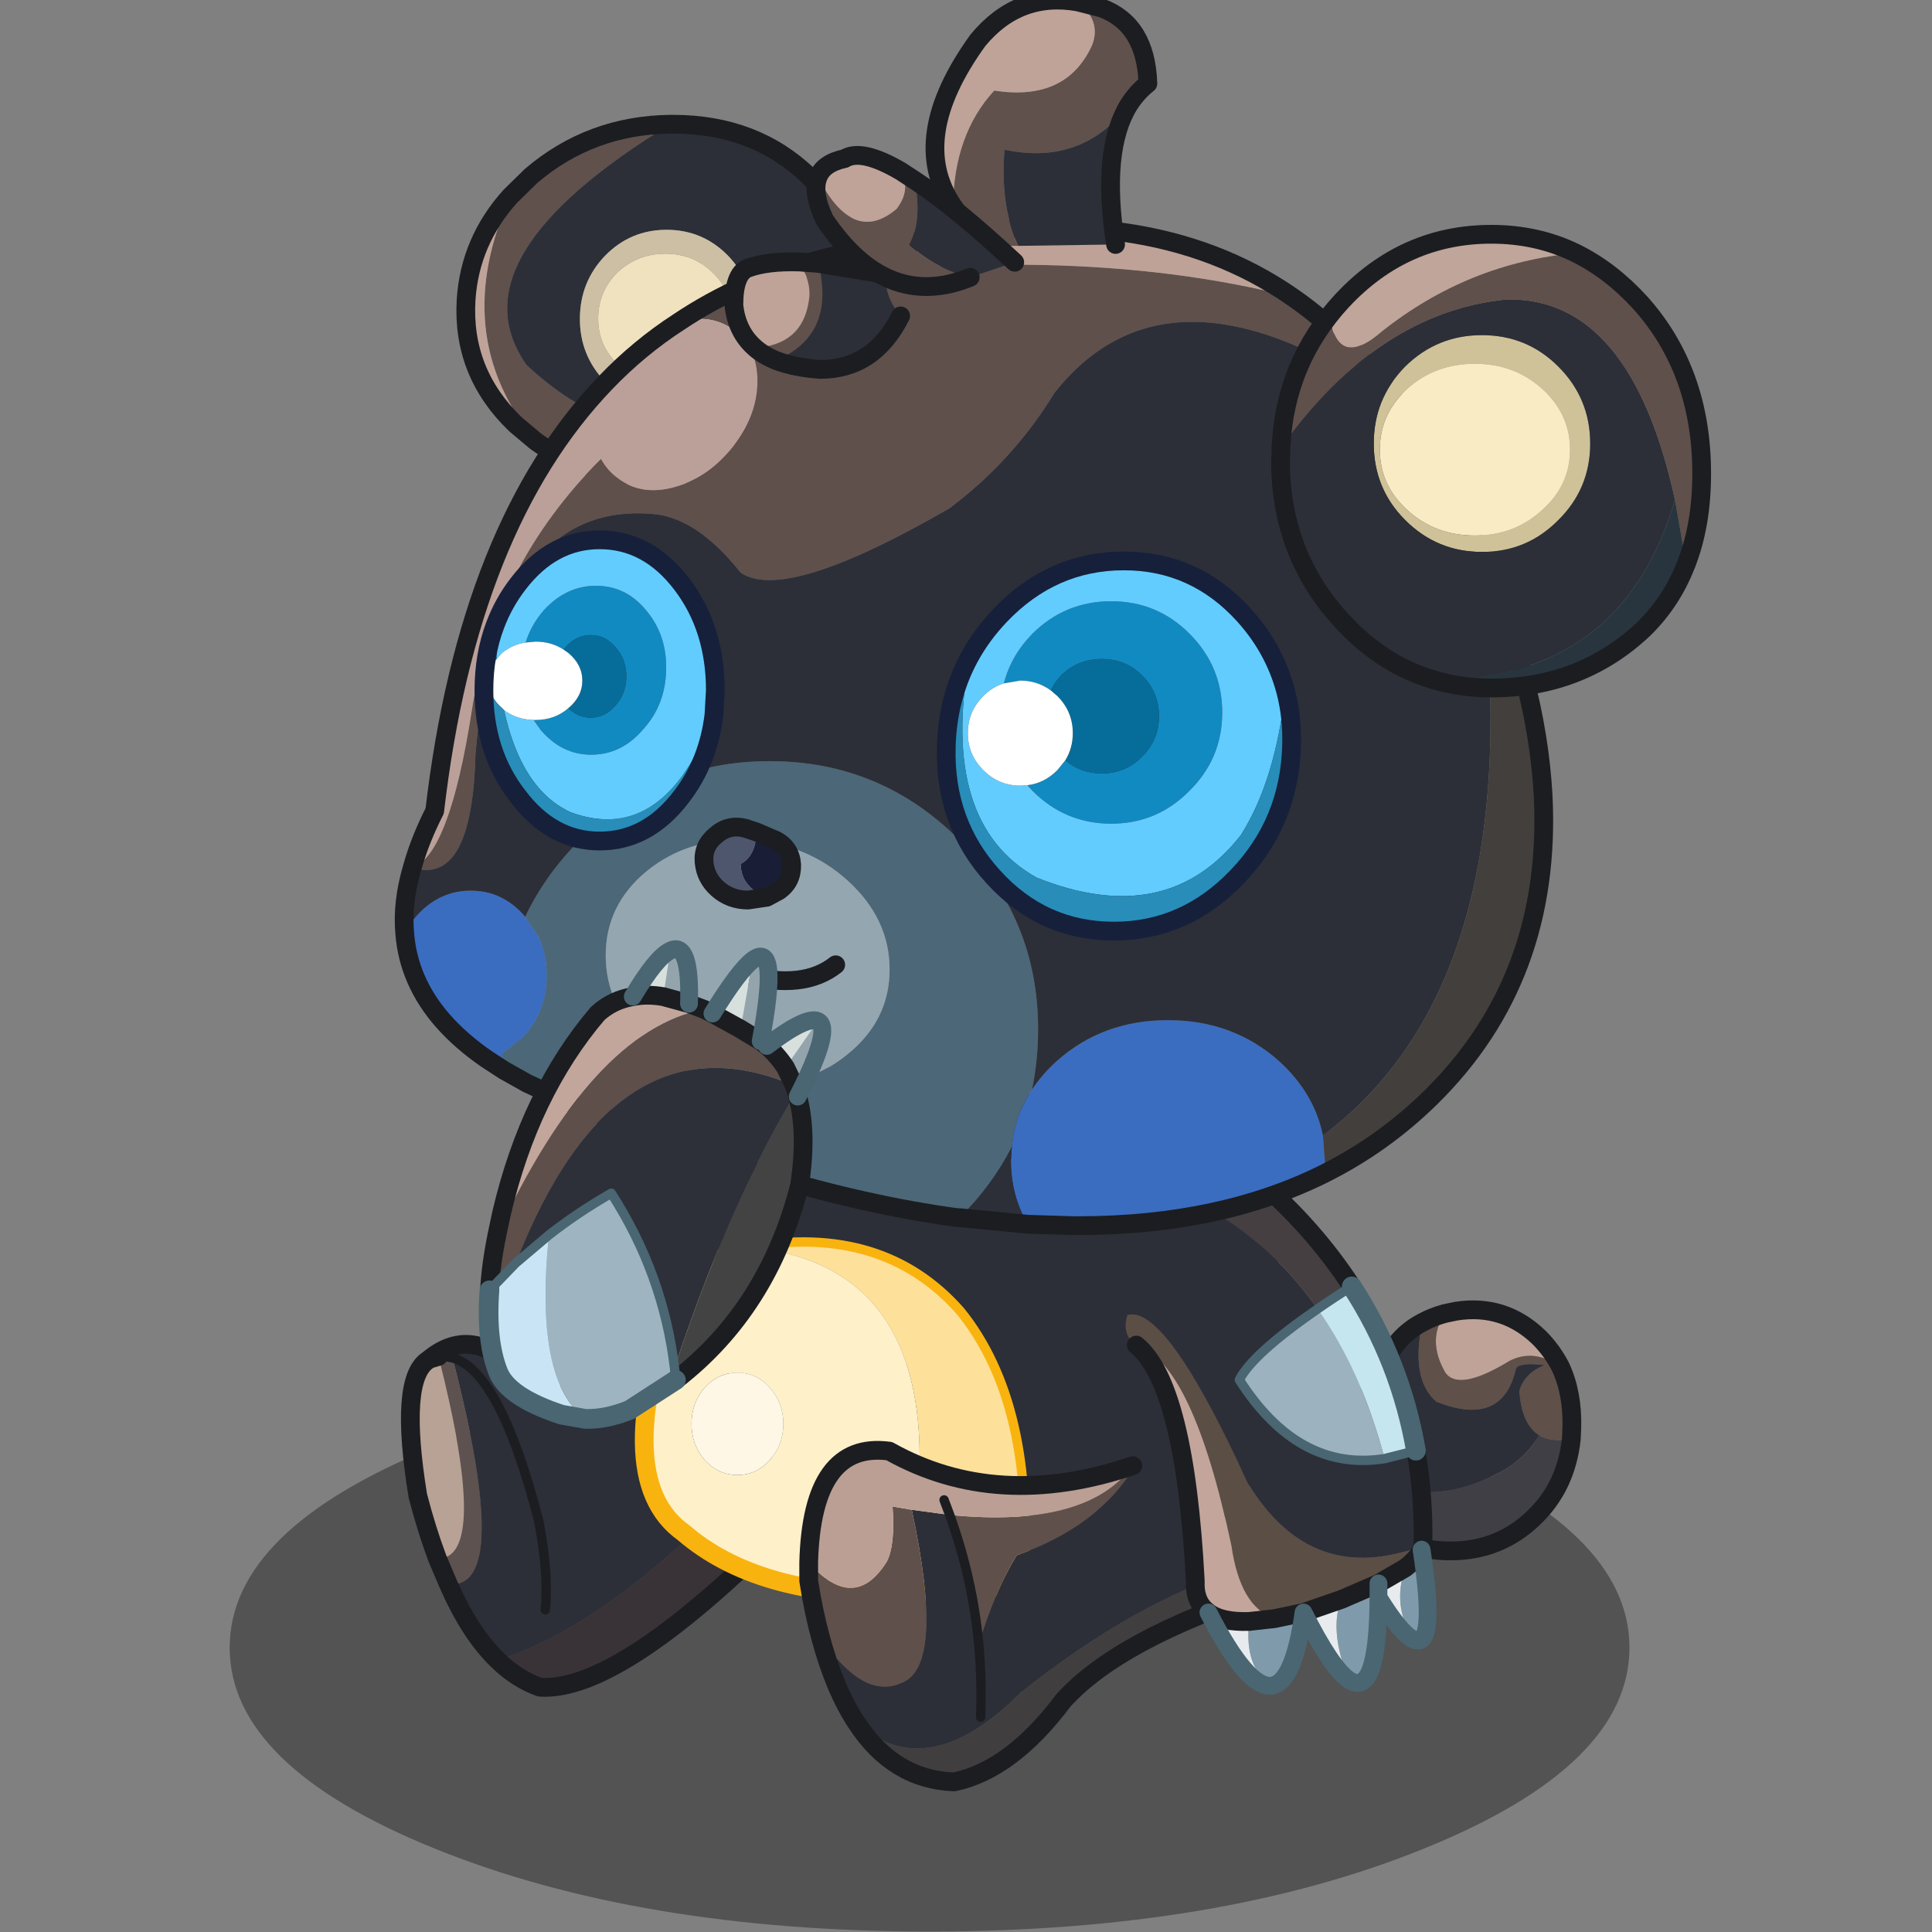 <svg xmlns:ffdec="https://www.free-decompiler.com/flash" xmlns:xlink="http://www.w3.org/1999/xlink" ffdec:objectType="frame" height="90" width="90" xmlns="http://www.w3.org/2000/svg"><rect width="100%" height="100%" fill="#808080" stroke="none"/><use ffdec:characterId="18" height="143.75" transform="matrix(.628 0 0 .629 9.255 -.44)" width="112.2" xlink:href="#a"/><use ffdec:characterId="19" height="80.7" transform="scale(1.338 1.115)" width="67.25" xlink:href="#b"/><defs><g id="a" transform="translate(2.3 .7)"><use ffdec:characterId="1" height="60.5" transform="translate(0 101) scale(.695)" width="149.4" xlink:href="#c"/><use ffdec:characterId="2" height="40.5" transform="translate(12.705 97.505) scale(.695)" width="43" xlink:href="#d"/><use ffdec:characterId="3" height="27.7" transform="translate(81.905 96.305) scale(.695)" width="26.4" xlink:href="#e"/><use ffdec:characterId="4" height="58.4" transform="translate(30.055 78.205) scale(.695)" width="69" xlink:href="#f"/><use ffdec:characterId="5" height="37.35" transform="translate(42.255 106.705) scale(.695)" width="50.7" xlink:href="#g"/><use ffdec:characterId="6" height="55.9" transform="translate(66.45 86.655) scale(.695)" width="33.2" xlink:href="#h"/><use ffdec:characterId="7" height="39.5" transform="translate(16.805 8.505) scale(.695)" width="43.9" xlink:href="#i"/><use ffdec:characterId="8" height="108.35" transform="translate(12.255 16.165) scale(.695)" width="123.6" xlink:href="#j"/><use ffdec:characterId="9" height="50.35" transform="translate(77.255 16.655) scale(.695)" width="46.95" xlink:href="#k"/><use ffdec:characterId="10" height="28.2" transform="translate(51.605 -.695) scale(.695)" width="24.75" xlink:href="#l"/><use ffdec:characterId="11" height="13.45" transform="translate(36.705 18.705) scale(.695)" width="19.8" xlink:href="#m"/><use ffdec:characterId="12" height="16" transform="translate(42.805 10.805) scale(.695)" width="23.2" xlink:href="#n"/><use ffdec:characterId="13" height="43.7" transform="translate(18.164 39.282) scale(.695)" width="88.2" xlink:href="#o"/><use ffdec:characterId="14" height="52.05" transform="translate(18.47 69.64) scale(.695)" width="37.65" xlink:href="#p"/></g><g id="d"><path d="m37.8 14.3 3.2 6Q22.6 39.05 13.85 38.5q-2.45-.85-4.55-2.9 12.65-3.85 28.5-21.3" fill="#393337" fill-rule="evenodd" transform="translate(1 1)"/><path d="m3 3.25-1 .3Q7.3-.8 13.05 6.75 17.5 9.55 30.2 0l7.6 14.3Q21.95 31.75 9.3 35.6q-2.95-2.85-5.25-8.1 6.9.75.45-24.1l-.55-.1L3 3.25m11.4 27q.4-3.75-.7-9.5-4.15-16-9.2-17.35 5.05 1.35 9.2 17.35 1.1 5.75.7 9.5" fill="#2c2f38" fill-rule="evenodd" transform="translate(1 1)"/><path d="m3 3.25.95.05.55.1q6.45 24.85-.45 24.1L2.9 24.8q5.6.05.1-21.55" fill="#5d5250" fill-rule="evenodd" transform="translate(1 1)"/><path d="m2 3.55 1-.3q5.5 21.6-.1 21.55-1.15-3.05-2.1-6.7-2-12.3 1-14.4l.2-.15" fill="#b8a295" fill-rule="evenodd" transform="translate(1 1)"/><path d="m3 4.55 1-.3M3.9 25.8q-1.15-3.05-2.1-6.7-2-12.3 1-14.4l.2-.15Q8.3.2 14.05 7.75 18.5 10.55 31.2 1l7.6 14.3 3.2 6Q23.6 40.05 14.85 39.5q-2.45-.85-4.55-2.9-2.95-2.85-5.25-8.1L3.9 25.8" fill="none" stroke="#1b1d21" stroke-linecap="round" stroke-linejoin="round" stroke-width="2"/><path d="m3 3.25.95.05.55.1q5.05 1.35 9.2 17.35 1.1 5.75.7 9.5" fill="none" stroke="#1b1d21" stroke-linecap="round" stroke-linejoin="round" transform="translate(1 1)"/></g><g id="e"><path d="M23.2 6.1h-.05q-2.75-2-5.4-.65-5.4 3.3-6.85 1.25-2-3.45-.05-6.3l1.2-.25q5.1-.8 8.85 2.8 1.4 1.4 2.3 3.15" fill="#bfa398" fill-rule="evenodd" transform="translate(1 1)"/><path d="M10.85.4q-1.95 2.85.05 6.3 1.45 2.05 6.85-1.25 2.65-1.35 5.4.65h.05q1.3 2.8 1.2 6.45l-.05 1.2q-2.1.4-3.4-.35-1.9-1.15-2.15-4.75.55-1.9 2.7-2.75-2.55-.3-3.05.3-1.4 6.4-8.5 3.6-2.8-2.4-1.5-8.45 1.1-.6 2.4-.95" fill="#5f5049" fill-rule="evenodd" transform="translate(1 1)"/><path d="M8.45 1.35Q7.15 7.4 9.95 9.8q7.1 2.8 8.5-3.6.5-.6 3.05-.3-2.15.85-2.7 2.75.25 3.6 2.15 4.75-1.85 2.8-4.5 4.05Q7.35 22.2.1 15.6q.15-.9.55-1.85 1.9-4.7 4.1-8.7 1.3-2.45 3.7-3.7" fill="#2c2f38" fill-rule="evenodd" transform="translate(1 1)"/><path d="M20.95 13.4q1.3.75 3.4.35-.55 5.05-3.9 8.3-3.7 3.65-9 3.65T2.4 22.05Q-.55 19.15.1 15.6q7.25 6.6 16.35 1.85 2.65-1.25 4.5-4.05" fill="#403f45" fill-rule="evenodd" transform="translate(1 1)"/><path d="M24.2 7.1q-.9-1.75-2.3-3.15-3.75-3.6-8.85-2.8l-1.2.25q-1.3.35-2.4.95-2.4 1.25-3.7 3.7-2.2 4-4.1 8.7-.4.95-.55 1.85-.65 3.55 2.3 6.45 3.75 3.65 9.05 3.65 5.3 0 9-3.65 3.35-3.25 3.9-8.3l.05-1.2q.1-3.65-1.2-6.45z" fill="none" stroke="#1b1d21" stroke-linecap="round" stroke-linejoin="round" stroke-width="2"/></g><g id="f"><path d="m11 .1 55.25 7.4.75 24.6q-1.1 16.35-13.6 20.1l-1.45.35-.25.05-.2.05-11.05 2.4q1.35-18.9-6.7-28.85-8.25-9.35-22.55-6.85l-1.2.2q-3.7.65-6.1 3.5 1.6-4.25 3.9-9.15Q9.75 7.6 11 .1" fill="#2c2f38" fill-rule="evenodd" transform="translate(1 1)"/><path d="M13.9 54.85Q8.15 53.2 4.2 49.8q-8.25-5.85-.3-26.75 2.4-2.85 6.1-3.5l1.2-.2q18.05 1.8 18.2 22.2.65 14.25-15.5 13.3m-3.95-11.2q2.05 0 3.45-1.6 1.45-1.6 1.45-3.85t-1.45-3.85q-1.4-1.6-3.45-1.6-2.05 0-3.5 1.6-1.4 1.6-1.4 3.85t1.4 3.85q1.45 1.6 3.5 1.6" fill="#fef0c9" fill-rule="evenodd" transform="translate(1 1)"/><path d="M9.95 43.65q-2.05 0-3.5-1.6-1.4-1.6-1.4-3.85t1.4-3.85q1.45-1.6 3.5-1.6t3.45 1.6q1.45 1.6 1.45 3.85t-1.45 3.85q-1.4 1.6-3.45 1.6" fill="#fef7e5" fill-rule="evenodd" transform="translate(1 1)"/><path d="m40.45 55.05-.1.05q-16.15 2.7-26.45-.25 16.15.95 15.5-13.3-.15-20.4-18.2-22.2 14.3-2.5 22.55 6.85 8.05 9.95 6.7 28.85" fill="#fde09a" fill-rule="evenodd" transform="translate(1 1)"/><path d="m12 1.1 55.25 7.4.75 24.6q-1.1 16.35-13.6 20.1l-1.45.35-.25.05-.2.05-11.05 2.4m-36.55-32q1.6-4.25 3.9-9.15Q10.75 8.6 12 1.1l-.7-.1" fill="none" stroke="#1b1d21" stroke-linecap="round" stroke-linejoin="round" stroke-width="2"/><path d="M3.9 23.05q2.4-2.85 6.1-3.5l1.2-.2q14.3-2.5 22.55 6.85 8.05 9.95 6.7 28.85" fill="none" stroke="#f9b30f" stroke-linecap="round" stroke-linejoin="round" transform="translate(1 1)"/><path d="m41.45 56.05-.1.05q-16.15 2.7-26.45-.25-5.75-1.65-9.7-5.05-8.25-5.85-.3-26.75" fill="none" stroke="#f9b30f" stroke-linecap="round" stroke-linejoin="round" stroke-width="2"/></g><g id="g"><path d="m11 6.35 4.05.55q2.45 6.8 3.1 13.75 1.7-5.6 4.05-9.45 8.7-3.05 12.55-9.4L46.2 12.65Q35 16 22.6 25.85q-9.95 9.95-17.5 3.2-2.35-3.55-3.85-9.15 4.55 6.75 8.65 4.9 4.7-1.75 1.1-18.45m7.35 22.1q.15-3.9-.2-7.8.35 3.9.2 7.8" fill="#2c2f38" fill-rule="evenodd" transform="translate(1 1)"/><path d="M0 11.95q4.85 5.5 8.35-.1.9-1.8.6-5.85l2.05.35q3.6 16.7-1.1 18.45-4.1 1.85-8.65-4.9-.75-2.75-1.25-6v-1.95M34.75 1.8Q30.9 8.15 22.2 11.2q-2.35 3.85-4.05 9.45-.65-6.95-3.1-13.75Q29.7 8.35 34.6 1.65l.15.15" fill="#5f504b" fill-rule="evenodd" transform="translate(1 1)"/><path d="M5.1 29.05q7.55 6.75 17.5-3.2Q35 16 46.2 12.65l2.5 2.4q-15.55 5.05-21.5 11.6-5.6 7.45-11.7 8.7-6.45-.25-10.4-6.3" fill="#403e3f" fill-rule="evenodd" transform="translate(1 1)"/><path d="M11 6.35 8.95 6q.3 4.05-.6 5.85-3.5 5.6-8.35.1Q.35-1 8.6.1q11.5 6.45 26 1.55-4.9 6.7-19.55 5.25L11 6.35m3.45-1.05.6 1.6-.6-1.6" fill="#bb9f94" fill-rule="evenodd" transform="translate(1 1)"/><path d="M35.6 2.65q-14.5 4.9-26-1.55Q1.35 0 1 12.95v1.95q.5 3.25 1.25 6 1.5 5.6 3.85 9.15 3.95 6.05 10.4 6.3 6.1-1.25 11.7-8.7 5.95-6.55 21.5-11.6" fill="none" stroke="#1b1d21" stroke-linecap="round" stroke-linejoin="round" stroke-width="2"/><path d="m15.05 6.9-.6-1.6m.6 1.6q2.45 6.8 3.1 13.75.35 3.9.2 7.8" fill="none" stroke="#1b1d21" stroke-linecap="round" stroke-linejoin="round" transform="translate(1 1)"/></g><g id="h"><path d="M.2 14.45q1.15-3.8 9.5-10.85 6.4 3.95 10.8 10.2-6.95 4.8-8.35 7.55 6.3 9.85 15.5 8.4L31 28.9q.85 4.85.75 10.1-11.9 4.55-18.7-6.65Q4.3 13.25.2 14.45" fill="#2c2f38" fill-rule="evenodd" transform="translate(0 1)"/><path d="M1.15 17.65q-1.6-1.1-.95-3.2 4.1-1.2 12.85 17.9 6.8 11.2 18.7 6.65l-.15.45q-.4.9-1.75 1.95L27 43.05l-3.95 1.7-4.05 1.4-3.1.65q-3.65-1.25-4.6-7.8Q7.15 19.5 1.15 17.65" fill="#5b4e45" fill-rule="evenodd" transform="translate(0 1)"/><path d="M9.7 3.6 14.1 0q6.05 5.25 10.05 11.4-2 1.25-3.65 2.4Q16.1 7.55 9.7 3.6" fill="#453f41" fill-rule="evenodd" transform="translate(0 1)"/><path d="M27.65 29.75q-9.2 1.45-15.5-8.4 1.4-2.75 8.35-7.55 4.7 6.65 7.15 15.95" fill="#9cb2bf" fill-rule="evenodd" transform="translate(0 1)"/><path d="M24.15 11.4q5.2 8 6.85 17.5l-3.35.85q-2.45-9.3-7.15-15.95 1.65-1.15 3.65-2.4" fill="#c5e6ef" fill-rule="evenodd" transform="translate(0 1)"/><path d="M31.6 39.45q1.65 10.85-.9 9.55-2.25-3.55-.85-7.6 1.35-1.05 1.75-1.95m-4.6 5.1q-.05 10.9-3.2 8.75-2.1-5.35-.75-8.55l3.95-1.7v1.5m-8 1.6q-1.05 7.55-3.45 7.8-2.9-2-2.35-6.85l2.7-.3 3.1-.65" fill="#7f9aab" fill-rule="evenodd" transform="translate(0 1)"/><path d="M30.7 49q-1.35-.65-3.7-4.45v-1.5l2.85-1.65q-1.4 4.05.85 7.6m-6.9 4.3Q21.95 52 19 46.15l4.05-1.4q-1.35 3.2.75 8.55m-8.25.65q-2.55.25-6.7-7.8 1.4 1.05 4.35.95-.55 4.85 2.35 6.85" fill="#e7ebee" fill-rule="evenodd" transform="translate(0 1)"/><path d="m8.85 46.15-.05-.05q-1.45-1.05-1.35-3.3-1.1-20.95-6.3-25.15Q7.15 19.5 11.3 39q.95 6.55 4.6 7.8l-2.7.3q-2.95.1-4.35-.95" fill="#c3a59b" fill-rule="evenodd" transform="translate(0 1)"/><path d="M14.1 1q6.05 5.25 10.05 11.4M31 29.9q.85 4.85.75 10.1l-.15.45q-.4.9-1.75 1.95L27 44.05l-3.95 1.7-4.05 1.4-3.1.65-2.7.3q-2.95.1-4.35-.95l-.05-.05q-1.45-1.05-1.35-3.3-1.1-20.95-6.3-25.15" fill="none" stroke="#1b1d21" stroke-linecap="round" stroke-linejoin="round" stroke-width="2"/><path d="M27.65 29.75q-9.2 1.45-15.5-8.4 1.4-2.75 8.35-7.55 1.65-1.15 3.65-2.4m3.5 18.35L31 28.9" fill="none" stroke="#496672" stroke-linecap="round" stroke-linejoin="round" transform="translate(0 1)"/><path d="M31.6 40.45q1.65 10.85-.9 9.55-1.35-.65-3.7-4.45-.05 10.9-3.2 8.75-1.85-1.3-4.8-7.15-1.05 7.55-3.45 7.8-2.55.25-6.7-7.8M27 45.55v-1.5" fill="none" stroke="#496672" stroke-linecap="round" stroke-linejoin="round" stroke-width="1.9"/><path d="M24.15 12.4q5.2 8 6.85 17.5" fill="none" stroke="#496672" stroke-linecap="round" stroke-linejoin="round" stroke-width="2.1"/></g><g id="i"><path d="M4.8 7.65 7 5.5Q13.35.1 21.85 0-1.55 14.25 6.5 25.65q10.2 9.6 25.75 8.35-5.5 3.5-12.45 3.5-7.15 0-12.3-3.7-9.4-11.4-2.7-26.15" fill="#60514c" fill-rule="evenodd" transform="translate(1 1)"/><path d="M21.85 0h.3q8.7 0 14.45 5.5t5.25 13.25Q41.4 26.5 34.95 32l-2.7 2Q16.7 35.25 6.5 25.65-1.55 14.25 21.85 0m8.85 20.75q0-3.95-2.7-6.75-2.7-2.75-6.55-2.75-3.85 0-6.55 2.75-2.7 2.8-2.7 6.75 0 3.9 2.7 6.7 2.7 2.75 6.55 2.75 3.85 0 6.55-2.75 2.7-2.8 2.7-6.7" fill="#2c2f38" fill-rule="evenodd" transform="translate(1 1)"/><path d="M28.5 20.7q0 2.85-2.15 4.85-2.05 2.05-5.05 2.05-2.95 0-5.1-2.05-2.05-2-2.05-4.85 0-2.85 2.05-4.9 2.15-2 5.1-2 3 0 5.05 2 2.15 2.05 2.15 4.9" fill="#f0e2bf" fill-rule="evenodd" transform="translate(1 1)"/><path d="M28.5 20.7q0-2.85-2.15-4.9-2.05-2-5.05-2-2.95 0-5.1 2-2.05 2.05-2.05 4.9 0 2.85 2.05 4.85 2.15 2.05 5.1 2.05 3 0 5.05-2.05 2.15-2 2.15-4.85m2.2.05q0 3.9-2.7 6.7-2.7 2.75-6.55 2.75-3.85 0-6.55-2.75-2.7-2.8-2.7-6.7 0-3.95 2.7-6.75 2.7-2.75 6.55-2.75 3.85 0 6.55 2.75 2.7 2.8 2.7 6.75" fill="#cdbfa4" fill-rule="evenodd" transform="translate(1 1)"/><path d="M7.5 33.8 5.35 32Q-.4 26.5.05 18.75q.4-6.3 4.75-11.1Q-1.9 22.4 7.5 33.8" fill="#bfa398" fill-rule="evenodd" transform="translate(1 1)"/><path d="M5.8 8.65 8 6.5Q14.35 1.1 22.85 1h.3q8.7 0 14.45 5.5t5.25 13.25Q42.4 27.5 35.95 33l-2.7 2q-5.5 3.5-12.45 3.5-7.15 0-12.3-3.7L6.35 33Q.6 27.5 1.05 19.75q.4-6.3 4.75-11.1z" fill="none" stroke="#1b1d21" stroke-linecap="round" stroke-linejoin="round" stroke-width="2"/></g><g id="j"><path d="M12.9 97.7q2.1-4.45 5.85-8.2 8.4-8.4 20.25-8.4t20.25 8.4q8.4 8.35 8.4 20.15 0 3.35-.65 6.45l-.25.4q-1.5 2.4-1.85 5.25l-.05.45q-2.05 4.05-5.55 7.55h-.25q-19.2-2.6-42.65-12.8l-3.25-1.5-2.5-1.4-.2-1.8 2.15-1.7.2-.2q2.4-2.65 2.4-6.4 0-2.25-.85-4.1L12.9 97.7m23.75-8.2q-6.3-.3-10.75 3.3-4.4 3.6-4.4 9t4.4 9.45q4.45 4.05 10.75 4.35 6.3.35 10.7-3.3 4.45-3.6 4.45-9t-4.45-9.45q-4.4-4-10.7-4.35" fill="#4c6778" fill-rule="evenodd" transform="translate(1 -23.25)"/><path d="M36.65 89.5q6.3.35 10.7 4.35 4.45 4.05 4.45 9.45 0 5.4-4.45 9-4.4 3.65-10.7 3.3-6.3-.3-10.75-4.35-4.4-4.05-4.4-9.45 0-5.4 4.4-9 4.45-3.6 10.75-3.3" fill="#94a6b0" fill-rule="evenodd" transform="translate(1 -23.25)"/><path d="M.05 99.45q.5-1 1.3-1.9 2.4-2.65 5.75-2.65t5.7 2.65l.1.15 1.45 2.15q.85 1.85.85 4.1 0 3.75-2.4 6.4l-.2.2-2.15 1.7.2 1.8-1.85-1.2q-5.5-3.8-7.55-8.55-1-2.3-1.2-4.85M67 116.1q1.05-1.6 2.65-3.05 4.9-4.35 11.85-4.35 6.95 0 11.85 4.35 3.8 3.45 4.7 7.95l.2 2.65-.05 1.4q-11.05 5.5-26.05 5.55h-.6l-5-.15q-1.8-3.05-1.8-6.8l.1-1.45.05-.45q.35-2.85 1.85-5.25l.25-.4" fill="#3a6dc0" fill-rule="evenodd" transform="translate(1 -23.25)"/><path d="M105.9 42.95q-24.1-16.75-36.5-1.1-4.4 7.2-11.2 12.3Q40.6 64.3 35.9 61q-4.75-5.95-9.5-6.25-16.45-1.3-18.8 25.6-.35 14.1-6.75 12.1 3.95-1.3 6.35-16.7Q9.6 60.25 21 48.9q.65 1.25 1.85 2.1 2.55 1.9 6.15.85 3.6-1.05 6.15-4.35 2.55-3.3 2.55-6.9 0-3.65-2.55-5.45-2.45-1.8-5.85-.85 3.3-2.2 7-3.85 34.1-5.05 58.5 1.2 6.3 4.35 11.1 11.3" fill="#5f504b" fill-rule="evenodd" transform="translate(1 -23.25)"/><path d="M94.8 31.65q-24.4-6.25-58.5-1.2 7.75-3.45 17.3-4.5 25.35-5.3 41.2 5.7" fill="#bea297" fill-rule="evenodd" transform="translate(1 -23.25)"/><path d="m105.9 42.95 1.55 2.4q4.2 6.75 7.2 13.25 6.1 45.4-16.6 62.4-.9-4.5-4.7-7.95-4.9-4.35-11.85-4.35-6.95 0-11.85 4.35-1.6 1.45-2.65 3.05.65-3.1.65-6.45 0-11.8-8.4-20.15-8.4-8.4-20.25-8.4t-20.25 8.4Q15 93.25 12.9 97.7l-.1-.15q-2.35-2.65-5.7-2.65t-5.75 2.65q-.8.9-1.3 1.9-.3-3.3.8-7 6.4 2 6.75-12.1 2.35-26.9 18.8-25.6 4.75.3 9.5 6.25 4.7 3.3 22.3-6.85 6.8-5.1 11.2-12.3 12.4-15.65 36.5 1.1m-39.35 87.5-7.25-.7q3.5-3.5 5.55-7.55l-.1 1.45q0 3.75 1.8 6.8" fill="#2c2f38" fill-rule="evenodd" transform="translate(1 -23.25)"/><path d="M29.3 34.3q3.4-.95 5.85.85 2.55 1.8 2.55 5.45 0 3.6-2.55 6.9-2.55 3.3-6.15 4.35-3.6 1.05-6.15-.85-1.2-.85-1.85-2.1Q9.6 60.25 7.2 75.75 4.8 91.15.85 92.45q.8-2.9 2.4-6.05Q6.8 56 21.5 40.75q3.55-3.7 7.8-6.45" fill="#bba099" fill-rule="evenodd" transform="translate(1 -23.25)"/><path d="M98.05 121q22.7-17 16.6-62.4 6.2 13.65 6.9 26.1 1 19.5-12 32.25-5.05 4.95-11.35 8.1l.05-1.4-.2-2.65" fill="#433f3c" fill-rule="evenodd" transform="translate(1 -23.25)"/><path d="M115.65 35.35q-3-6.5-7.2-13.25l-1.55-2.4q-4.8-6.95-11.1-11.3-15.85-11-41.2-5.7-9.55 1.05-17.3 4.5-3.7 1.65-7 3.85-4.25 2.75-7.8 6.45Q7.8 32.75 4.25 63.15q-1.6 3.15-2.4 6.05-1.1 3.7-.8 7 .2 2.55 1.2 4.85Q4.3 85.8 9.8 89.6l1.85 1.2 2.5 1.4 3.25 1.5q23.45 10.2 42.65 12.8h.25l7.25.7 5 .15h.6q15-.05 26.05-5.55 6.3-3.15 11.35-8.1 13-12.75 12-32.25-.7-12.45-6.9-26.1z" fill="none" stroke="#1b1d21" stroke-linecap="round" stroke-linejoin="round" stroke-width="2"/><path d="M38.7 95.6q-2.75-1.05-2.8-3.55 1.6-.8 1.7-3.4l2.1.9q1.55.85 1.65 2.6.05 1.75-1.35 2.75l-1.3.7" fill="#191d36" fill-rule="evenodd" transform="translate(1 -23.25)"/><path d="M37.6 88.65q-.1 2.6-1.7 3.4.05 2.5 2.8 3.55l-2 .3q-1.9 0-3.25-1.2-1.3-1.15-1.45-2.85-.15-1.7 1.25-2.85 1.35-1.2 3.15-.75l1.2.4" fill="#4e566d" fill-rule="evenodd" transform="translate(1 -23.25)"/><path d="m38.6 65.4-1.2-.4q-1.8-.45-3.15.75-1.4 1.15-1.25 2.85.15 1.7 1.45 2.85 1.35 1.2 3.25 1.2l2-.3 1.3-.7q1.4-1 1.35-2.75-.1-1.75-1.65-2.6l-2.1-.9m-1.2 15.25q6.25 1.6 9.65-1.1" fill="none" stroke="#1b1d21" stroke-linecap="round" stroke-linejoin="round" stroke-width="2"/></g><g id="k"><path d="M33.05 22.3q0 4.8-3.4 8.15-3.35 3.4-8.15 3.4-4.8 0-8.2-3.4-3.35-3.35-3.35-8.15 0-4.8 3.35-8.2 3.4-3.35 8.2-3.35 4.8 0 8.15 3.35 3.4 3.4 3.4 8.2m-2.15.65q0-3.8-3-6.5-2.95-2.65-7.15-2.65-4.25 0-7.2 2.65-2.95 2.7-2.95 6.5t2.95 6.45q2.95 2.7 7.2 2.7 4.2 0 7.15-2.7 3-2.65 3-6.45" fill="#cfc298" fill-rule="evenodd" transform="translate(1 1)"/><path d="M30.9 22.95q0 3.8-3 6.45-2.95 2.7-7.15 2.7-4.25 0-7.2-2.7-2.95-2.65-2.95-6.45 0-3.8 2.95-6.5 2.95-2.65 7.2-2.65 4.2 0 7.15 2.65 3 2.7 3 6.5" fill="#f9ebc4" fill-rule="evenodd" transform="translate(1 1)"/><path d="M33.05 22.3q0-4.8-3.4-8.2-3.35-3.35-8.15-3.35-4.8 0-8.2 3.35-3.35 3.4-3.35 8.2 0 4.8 3.35 8.15 3.4 3.4 8.2 3.4 4.8 0 8.15-3.4 3.4-3.35 3.4-8.15m-16.8 25.15q-5.4-1.6-9.65-6.2Q0 34.15 0 24.15l.05-1.4Q10.4 8.3 24.1 6.95q13.25-.3 18 21.35-5.7 19.3-25.85 19.15" fill="#2c2f38" fill-rule="evenodd" transform="translate(1 1)"/><path d="M31.5 2q3.75 1.85 6.9 5.3 6.55 7.3 6.55 18.2 0 5.45-1.65 9.65l-1.2-6.85q-4.75-21.65-18-21.35Q10.4 8.3.05 22.75q.4-9.05 6.5-15.65-1.55 2.55-.8 3.55 1.3 2.95 5-.25Q20 3.05 31.5 2" fill="#5f504b" fill-rule="evenodd" transform="translate(1 1)"/><path d="m6.55 7.1.05-.05Q13.2 0 22.5 0q4.9 0 9 2Q20 3.05 10.75 10.4q-3.7 3.2-5 .25-.75-1 .8-3.55" fill="#c0a59a" fill-rule="evenodd" transform="translate(1 1)"/><path d="M43.3 35.15q-1.65 4.25-4.9 7.25-6.6 5.95-15.9 5.95-3.3 0-6.25-.9Q36.4 47.6 42.1 28.3l1.2 6.85" fill="#28353e" fill-rule="evenodd" transform="translate(1 1)"/><path d="M32.5 3q3.75 1.85 6.9 5.3 6.55 7.3 6.55 18.2 0 5.45-1.65 9.65-1.65 4.25-4.9 7.25-6.6 5.95-15.9 5.95-3.3 0-6.25-.9-5.4-1.6-9.65-6.2Q1 35.15 1 25.15l.05-1.4q.4-9.05 6.5-15.65l.05-.05Q14.2 1 23.5 1q4.9 0 9 2z" fill="none" stroke="#1b1d21" stroke-linecap="round" stroke-linejoin="round" stroke-width="2"/></g><g id="l"><path d="M1.95 21.95q.1-7.65 4.4-12.3 7.7 1.2 10.45-4.85 1-2.6-1.55-4.6l2.55.65q4.75 1.75 4.95 8.05-1.2.95-2.05 2.3-5 6.5-13.25 4.75-.5 5.85 1.45 10.25H6.35q-2.85-1.95-4.4-4.25" fill="#60514c" fill-rule="evenodd" transform="translate(1 1)"/><path d="M8.9 26.2q-1.95-4.4-1.45-10.25Q15.7 17.7 20.7 11.2q-2.95 4.8-1.4 14.85l-10.4.15" fill="#2c2f38" fill-rule="evenodd" transform="translate(1 1)"/><path d="M15.25.2q2.55 2 1.55 4.6-2.75 6.05-10.45 4.85-4.3 4.65-4.4 12.3-4.9-7.2 2.65-17.65Q8.9-.9 15.25.2" fill="#bfa398" fill-rule="evenodd" transform="translate(1 1)"/><path d="M16.25 1.2Q9.9.1 5.6 5.3q-7.55 10.45-2.65 17.65 1.55 2.3 4.4 4.25m14.35-15q.85-1.35 2.05-2.3-.2-6.3-4.95-8.05l-2.55-.65m5.45 11q-2.95 4.8-1.4 14.85" fill="none" stroke="#1b1d21" stroke-linecap="round" stroke-linejoin="round" stroke-width="2"/></g><g id="m"><path d="M2.25 9.15q5.05-.3 5.75-5Q8.35 2.2 6.95 0L9 .15q1.95 7.6-4.5 10.35-1.35-.55-2.25-1.35" fill="#60514c" fill-rule="evenodd" transform="translate(1 1)"/><path d="M4.5 10.5Q10.95 7.75 9 .15l7.3 1.2q-.35 2.2 1.5 4.4-2.85 5.7-8.6 5.7-2.75-.2-4.7-.95" fill="#2c2f38" fill-rule="evenodd" transform="translate(1 1)"/><path d="M6.95 0Q8.35 2.2 8 4.15q-.7 4.7-5.75 5Q.3 7.45 0 4.6 0 1.25 1.5.65 3.6-.1 6.95 0" fill="#bfa398" fill-rule="evenodd" transform="translate(1 1)"/><path d="M7.95 1Q4.6.9 2.5 1.65 1 2.25 1 5.6q.3 2.85 2.25 4.55.9.8 2.25 1.35 1.95.75 4.7.95 5.75 0 8.6-5.7M10 1.15 7.95 1m2.05.15 7.3 1.2" fill="none" stroke="#1b1d21" stroke-linecap="round" stroke-linejoin="round" stroke-width="2"/></g><g id="n"><path d="M.2 2.35q3.75 7.3 8.4 3.35 1.55-2.05.45-4l1.45.95q.85 4.25-.55 6.9 3.1 2.7 6.5 3.45Q7.5 16.65.9 6.85-.45 4 .2 2.35" fill="#60514c" fill-rule="evenodd" transform="translate(1 1)"/><path d="M16.45 13q-3.4-.75-6.5-3.45 1.4-2.65.55-6.9 4.3 2.8 10.7 8.75L16.45 13" fill="#2c2f38" fill-rule="evenodd" transform="translate(1 1)"/><path d="M9.05 1.7q1.1 1.95-.45 4Q3.95 9.65.2 2.35q.55-1.5 2.85-2 1.8-1.1 6 1.35" fill="#bfa398" fill-rule="evenodd" transform="translate(1 1)"/><path d="M10.05 2.7q-4.2-2.45-6-1.35-2.3.5-2.85 2-.65 1.65.7 4.5 6.6 9.8 15.55 6.15M11.5 3.65l-1.45-.95m1.45.95q4.3 2.8 10.7 8.75" fill="none" stroke="#1b1d21" stroke-linecap="round" stroke-linejoin="round" stroke-width="2"/></g><g id="o"><path d="M69 73.55q-1.45-1.05-3.25-1.05l-1.75.3q.75-2.95 3.05-5.3 3.5-3.45 8.4-3.45t8.35 3.45q3.5 3.5 3.5 8.4t-3.5 8.35q-3.45 3.5-8.35 3.5-4.9 0-8.4-3.5l-.55-.6q1.8-.2 3.2-1.6l.85-1.05q1.65 1.4 3.9 1.4 2.55 0 4.3-1.8 1.8-1.75 1.8-4.3t-1.8-4.35Q77 70.2 74.45 70.2t-4.35 1.75q-.7.75-1.1 1.6" fill="#118ac1" fill-rule="evenodd" transform="translate(-7.5 -56.5)"/><path d="M69 73.55q.4-.85 1.1-1.6 1.8-1.75 4.35-1.75t4.3 1.75q1.8 1.8 1.8 4.35t-1.8 4.3q-1.75 1.8-4.3 1.8-2.25 0-3.9-1.4.8-1.3.8-2.9 0-2.3-1.65-3.95l-.7-.6" fill="#066d9a" fill-rule="evenodd" transform="translate(-7.5 -56.5)"/><path d="m66.5 83.65.55.6q3.5 3.5 8.4 3.5t8.35-3.5q3.5-3.45 3.5-8.35 0-4.9-3.5-8.4-3.45-3.45-8.35-3.45-4.9 0-8.4 3.45-2.3 2.35-3.05 5.3-1.2.35-2.2 1.35-1.65 1.65-1.65 3.95 0 2.3 1.65 3.95 1.65 1.65 3.95 1.65l.75-.05m-6.2-13.6q1.3-2.4 3.3-4.5 5.55-5.8 13.2-5.8 7.6 0 12.85 5.8 3.2 3.55 4.4 8-1.1 9.65-4.75 15.4-7.9 10.1-21.8 4.55-10.35-5.75-7.2-23.45" fill="#62ccfe" fill-rule="evenodd" transform="translate(-7.5 -56.5)"/><path d="m64 72.8 1.75-.3q1.8 0 3.25 1.05l.7.6q1.65 1.65 1.65 3.95 0 1.6-.8 2.9l-.85 1.05q-1.4 1.4-3.2 1.6l-.75.05q-2.3 0-3.95-1.65-1.65-1.65-1.65-3.95 0-2.3 1.65-3.95 1-1 2.2-1.35" fill="#fff" fill-rule="evenodd" transform="translate(-7.5 -56.5)"/><path d="M94.05 73.55q.75 2.8.65 5.95-.25 8.15-5.8 13.9-5.55 5.8-13.15 5.8-7.65 0-12.9-5.8-5.25-5.75-5-13.9.15-5.2 2.45-9.45-3.15 17.7 7.2 23.45 13.9 5.55 21.8-4.55 3.65-5.75 4.75-15.4" fill="#288db9" fill-rule="evenodd" transform="translate(-7.5 -56.5)"/><path d="M52.8 13.55q1.3-2.4 3.3-4.5 5.55-5.8 13.2-5.8 7.6 0 12.85 5.8 3.2 3.55 4.4 8 .75 2.8.65 5.95-.25 8.15-5.8 13.9-5.55 5.8-13.15 5.8-7.65 0-12.9-5.8-5.25-5.75-5-13.9.15-5.2 2.45-9.45z" fill="none" stroke="#16203b" stroke-linecap="round" stroke-linejoin="round" stroke-width="2"/><path d="M17 69.2q-1.3-.85-3-.85l-1.05.1q.6-1.9 1.95-3.45 2.4-2.6 5.55-2.6 3.2 0 5.35 2.6 2.25 2.65 2.15 6.4-.1 3.75-2.5 6.35-2.3 2.65-5.5 2.65-3.15 0-5.4-2.65l-.75-1.05h.2q2.05 0 3.5-1.25 1.05 1 2.4 1 1.55 0 2.65-1.3 1.15-1.3 1.15-3.1t-1.15-3.1q-1.1-1.3-2.65-1.3-1.55 0-2.7 1.3l-.2.25" fill="#118ac1" fill-rule="evenodd" transform="translate(-7.5 -56.5)"/><path d="M17.5 75.45Q19 74.2 19 72.5q0-1.7-1.5-2.95l-.5-.35.2-.25q1.15-1.3 2.7-1.3 1.55 0 2.65 1.3 1.15 1.3 1.15 3.1t-1.15 3.1q-1.1 1.3-2.65 1.3-1.35 0-2.4-1" fill="#066d9a" fill-rule="evenodd" transform="translate(-7.5 -56.5)"/><path d="M9.7 66.6q.9-2.4 2.45-4.4 3.6-4.7 8.7-4.7 5.15 0 8.75 4.7 3.6 4.7 3.6 11.35l-.15 2.6q-5.35 14-15.25 10.4-5.3-2.4-7.15-10.9 1.35 1 3.15 1.05l.75 1.05q2.25 2.65 5.4 2.65 3.2 0 5.5-2.65 2.4-2.6 2.5-6.35.1-3.75-2.15-6.4-2.15-2.6-5.35-2.6-3.15 0-5.55 2.6-1.35 1.55-1.95 3.45-1.4.2-2.5 1.1l-.55.6-.2-3.55" fill="#62ccfe" fill-rule="evenodd" transform="translate(-7.5 -56.5)"/><path d="m10.65 75.65-.2-.2Q9 74.2 9 72.5q0-1.35.9-2.35l.55-.6q1.1-.9 2.5-1.1l1.05-.1q1.7 0 3 .85l.5.35Q19 70.8 19 72.5q0 1.7-1.5 2.95-1.45 1.25-3.5 1.25h-.2q-1.8-.05-3.15-1.05" fill="#fff" fill-rule="evenodd" transform="translate(-7.5 -56.5)"/><path d="M33.05 76.15q-.6 5-3.45 8.7-3.6 4.75-8.75 4.75-5.1 0-8.7-4.75Q8.5 80.2 8.5 73.55q0-3.8 1.2-6.95l.2 3.55q-.9 1-.9 2.35 0 1.7 1.45 2.95l.2.2q1.85 8.5 7.15 10.9 9.9 3.6 15.25-10.4" fill="#288db9" fill-rule="evenodd" transform="translate(-7.5 -56.5)"/><path d="M25.55 19.65q-.6 5-3.45 8.7-3.6 4.75-8.75 4.75-5.1 0-8.7-4.75Q1 23.7 1 17.05q0-3.8 1.2-6.95.9-2.4 2.45-4.4Q8.25 1 13.35 1q5.15 0 8.75 4.7 3.6 4.7 3.6 11.35l-.15 2.6z" fill="none" stroke="#16203b" stroke-linecap="round" stroke-linejoin="round" stroke-width="2"/></g><g id="p"><path d="m26.9 8.5 1.3-7.35q2.9-2.2.85 8.65l-1.5-.9-.65-.4m5.75 6.05-.95-1.95 3.45-4.95q1.6.75-2.15 8.05l-.15-.5-.2-.65m-14-9.5.75-4.9q2.2-1.1 2 5.65l-2.75-.75" fill="#93a4ac" fill-rule="evenodd" transform="translate(1.05 .95)"/><path d="M28.2 1.15 26.9 8.5l-3-1.65q2.8-4.55 4.3-5.7m3.5 11.45q-.85-1.3-2-2.3 4.2-3.2 5.45-2.65L31.7 12.6M19.4.15l-.75 4.9q-1.75-.3-3.25 0 2.5-4.2 4-4.9" fill="#d7e0dd" fill-rule="evenodd" transform="translate(1.05 .95)"/><path d="m21.4 5.8 1.6.6Q11.05 8.7.9 30.45l.5-2.35q3-12.75 10.25-21.25 1.6-1.45 3.75-1.8 1.5-.3 3.25 0l2.75.75" fill="#c2a69b" fill-rule="evenodd" transform="translate(1.05 .95)"/><path d="m23.9 6.85 3 1.65.65.4 1.5.9.65.5q1.15 1 2 2.3l.95 1.95Q13.5 6.35 2.9 33.45l-2.8 2.9q.15-2.7.8-5.9Q11.05 8.7 23 6.4l.9.45" fill="#5e4f4a" fill-rule="evenodd" transform="translate(1.05 .95)"/><path d="m32.85 15.2.15.5q1.05 3.85.2 9.45Q29.85 38.3 20 45.9l-.15-1.3q5.95-17.85 13-29.4" fill="#434343" fill-rule="evenodd" transform="translate(1.05 .95)"/><path d="M2.9 33.45q10.6-27.1 29.75-18.9l.2.65q-7.05 11.55-13 29.4-1.2-10-6.75-18.6-3.65 2.1-6.65 4.45l-3.55 3" fill="#2d3039" fill-rule="evenodd" transform="translate(1.05 .95)"/><path d="m19.85 44.6.15 1.3-4.95 3.2q-2.5 1-4.7.95-5.5-4.05-3.9-19.6 3-2.35 6.65-4.45 5.55 8.6 6.75 18.6" fill="#9eb4c1" fill-rule="evenodd" transform="translate(1.05 .95)"/><path d="m.1 36.35 2.8-2.9 3.55-3q-1.6 15.55 3.9 19.6L7.8 49.6q-5.65-1.85-6.75-4.5Q-.3 41.75.1 36.35" fill="#c9e4f5" fill-rule="evenodd" transform="translate(1.05 .95)"/><path d="m24.95 7.8 3 1.65.65.4 1.5.9.65.5q1.15 1 2 2.3l.95 1.95.2.65.15.5q1.05 3.85.2 9.45-3.35 13.15-13.2 20.75m3-39.5.9.45m-2.5-1.05 1.6.6M1.95 31.4q-.65 3.2-.8 5.9M16.45 6q1.5-.3 3.25 0l2.75.75M1.95 31.4l.5-2.35Q5.45 16.3 12.7 7.8q1.6-1.45 3.75-1.8" fill="none" stroke="#1b1d21" stroke-linecap="round" stroke-linejoin="round" stroke-width="2"/><path d="M29.25 2.1q-1.5 1.15-4.3 5.7m5.15 2.95Q32.15-.1 29.25 2.1m-8.8-1q-1.5.7-4 4.9m6 .75q.2-6.75-2-5.65m13.6 15.55q3.75-7.3 2.15-8.05-1.25-.55-5.45 2.65" fill="none" stroke="#496672" stroke-linecap="round" stroke-linejoin="round" stroke-width="1.9"/><path d="m.1 36.35 2.8-2.9 3.55-3q3-2.35 6.65-4.45 5.55 8.6 6.75 18.6l.15 1.3" fill="none" stroke="#496672" stroke-linecap="round" stroke-linejoin="round" transform="translate(1.05 .95)"/><path d="M11.4 51q2.2.05 4.7-.95l4.95-3.2M11.4 51l-2.55-.45Q3.2 48.7 2.1 46.05.75 42.7 1.15 37.3" fill="none" stroke="#496672" stroke-linecap="round" stroke-linejoin="round" stroke-width="2.1"/></g><path d="M21.85 51.65Q0 42.8 0 30.25 0 17.7 21.85 8.85 43.75 0 74.7 0q31 0 52.8 8.85 21.9 8.85 21.9 21.4 0 12.55-21.9 21.4-21.8 8.85-52.8 8.85-30.95 0-52.85-8.85" fill-opacity=".349" fill-rule="evenodd" id="c"/><path d="M67.25 80.7H0V0h67.25v80.7" fill="#ff4a53" fill-opacity="0" fill-rule="evenodd" id="b"/></defs></svg>